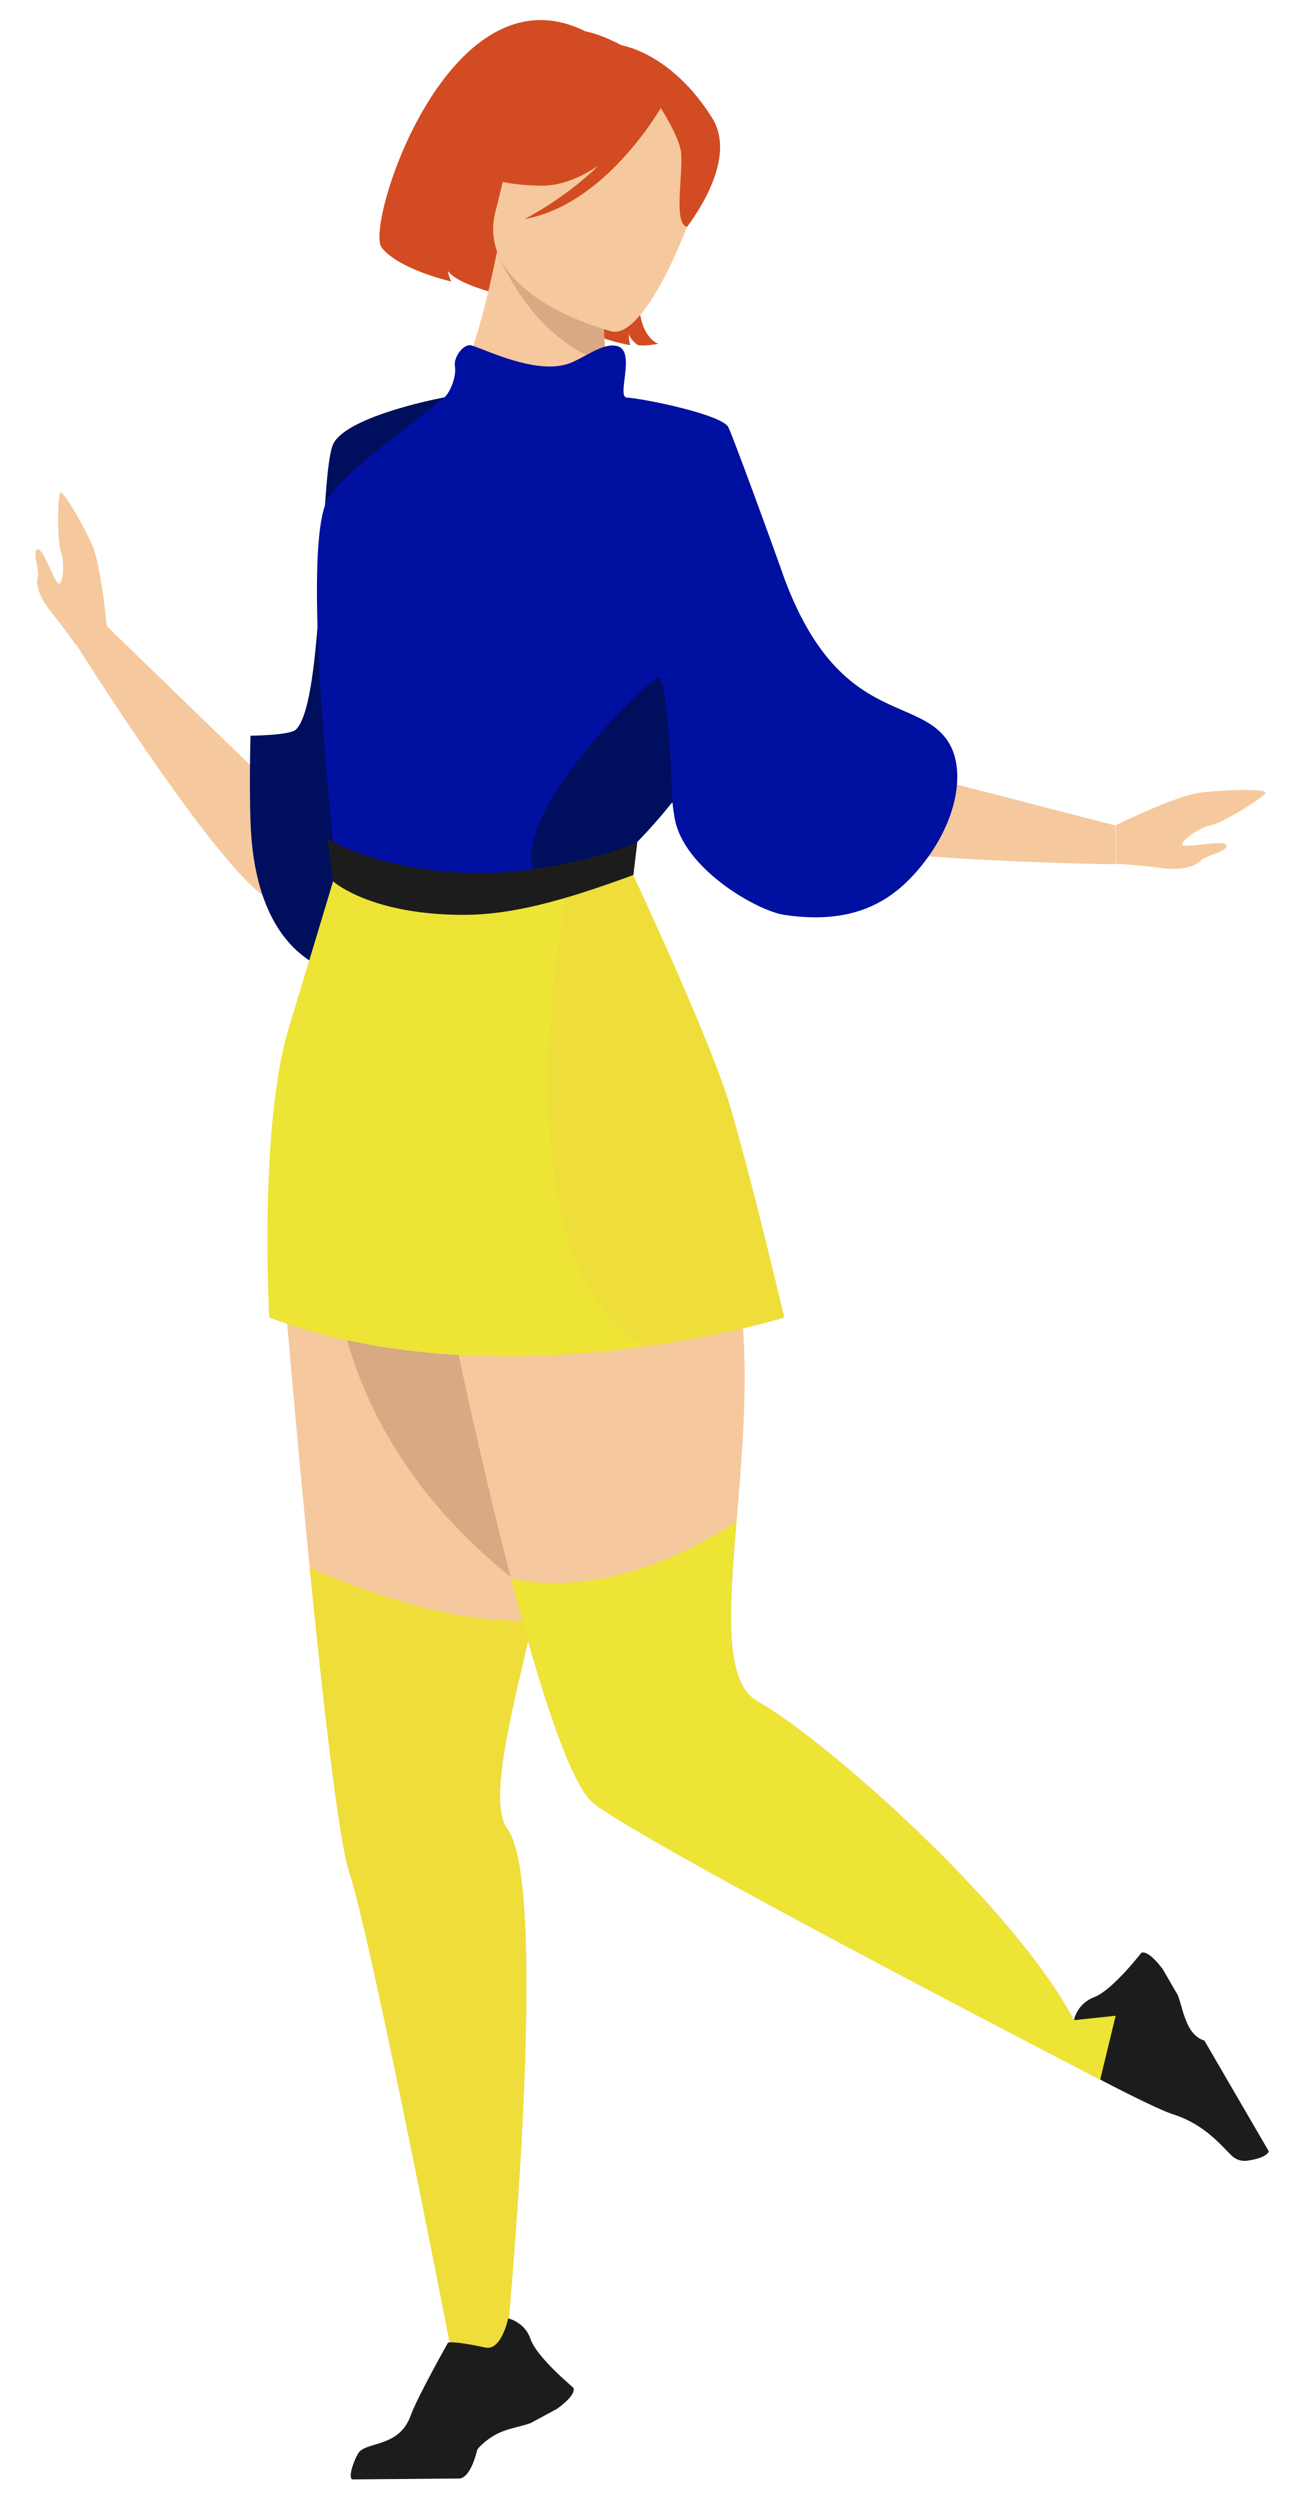 <?xml version="1.0" encoding="utf-8"?>
<svg version="1.1"
  xmlns="http://www.w3.org/2000/svg"
  xmlns:xlink="http://www.w3.org/1999/xlink" x="0px" y="0px" viewBox="0 0 44.1 84" style="enable-background:new 0 0 44.1 84;" xml:space="preserve">
  <style type="text/css">
	.st0{fill:#F5C99D;}
	.st1{fill:#D34B22;}
	.st2{fill:#FFB27D;}
	.st3{fill:#D8A982;}
	.st4{fill:#000E5E;}
	.st5{fill:#0010A0;}
	.st6{fill:#EDE435;}
	.st7{fill:#EFDD3A;}
	.st8{fill:#1C1C1C;}
  </style>
  <g>
    <path class="st0" d="M11.22,28.43l-7.63-7.39l-1.02,0.63c0,0,5.44,8.67,6.75,8.63C10.64,30.27,11.22,28.43,11.22,28.43z"/>
    <path class="st0" d="M3.59,21.05c0,0-0.19-2.09-0.51-2.78c-0.31-0.69-0.95-1.78-1.05-1.71c-0.1,0.06-0.11,1.65,0.02,1.99
		c0.14,0.34,0.06,1.19-0.1,1.05c-0.16-0.15-0.52-1.23-0.7-1.14c-0.17,0.09,0.08,0.74,0.02,0.92c-0.07,0.18,0,0.63,0.43,1.16
		c0.43,0.53,0.86,1.14,0.86,1.14L3.59,21.05z"/>
    <path class="st1" d="M18.23,6.23c0,0-2.19,1.29-0.85,3.79c0,0-1.92-0.35-2.33-0.92c0,0,0.05,0.24,0.12,0.36c0,0-1.76-0.4-2.34-1.14
		c-0.58-0.74,2.25-9.55,6.84-7.27c0,0,4.19,0.78,2.55,5.43c-1.64,4.66-0.09,5.07-0.09,5.07s-0.49,0.1-0.7,0.04
		c0,0-0.27-0.2-0.29-0.38c0,0-0.01,0.28,0.05,0.39c0,0-1.72-0.28-2.39-1.14C18.13,9.61,17.73,7.15,18.23,6.23z"/>
    <path class="st2" d="M15.07,13.73C15.06,13.73,15.06,13.73,15.07,13.73C15.04,13.73,15.05,13.73,15.07,13.73z"/>
    <path class="st0" d="M20.39,12.19c0.06,0.58,0.14,1.09,0.18,1.34c0.08,0.55-5.17,0.19-5.5,0.19c0.23-0.1,0.94-2.36,1.17-3.22
		c0.27-1.04,0.49-2.17,0.49-2.17l3.7,0.23l0.22,0.01c-0.14,0.5-0.23,0.98-0.3,1.42c-0.01,0.06-0.02,0.12-0.03,0.18
		C20.25,10.68,20.31,11.48,20.39,12.19z"/>
    <path class="st1" d="M16.21,7.96c0,0-0.6-1.9-0.48-3.36c0.09-1.04,1.57-4.6,5.14-3.09c0,0,1.05,0.39,1.88,1.34
		c0.66,0.76,1.51,2.24-0.64,5.12l-0.63,1L16.21,7.96z"/>
    <path class="st3" d="M20.39,12.19c-2.59-0.76-3.69-3.75-3.69-3.75c1.1,0.03,2.52,0.79,3.64,1.57c-0.01,0.06-0.02,0.12-0.03,0.18
		C20.25,10.68,20.31,11.48,20.39,12.19z"/>
    <path class="st0" d="M20.58,11.14c0,0-4.68-1.16-3.92-4.06c0.77-2.9,0.68-5.01,3.7-4.39c3.02,0.62,3.31,1.88,3.29,2.91
		C23.63,6.63,21.81,11.37,20.58,11.14z"/>
    <path class="st1" d="M23.93,3.95c-1.39-2.2-3.05-2.43-3.06-2.43c-1.19-0.8-2.76,1.16-2.76,1.16c-0.86,2-2.68,2.8-2.68,2.8
		s0.71,0.75,2.8,0.76c0.64,0,1.29-0.28,1.88-0.67c-1.14,1.12-2.48,1.79-2.48,1.79c2.51-0.44,4.27-3.21,4.58-3.73
		c0.34,0.54,0.67,1.17,0.69,1.57c0.04,0.8-0.26,2.35,0.2,2.42C23.09,7.6,24.87,5.43,23.93,3.95z"/>
    <path class="st0" d="M18.1,53.7c-0.06,0.25-0.12,0.49-0.18,0.74c-0.35,1.47-0.68,2.83-0.89,3.96c-0.27,1.48-0.33,2.58,0.02,3.05
		c1.45,1.91,0,17.03,0,17.03l-1.65,1.7c0,0-2.88-14.93-3.66-17.27c-0.35-1.06-0.87-5.61-1.33-10.24c-0.02-0.23-0.05-0.46-0.07-0.7
		c-0.08-0.81-0.15-1.62-0.23-2.41c-0.41-4.39-0.72-8.15-0.72-8.15s3.05-2.14,5.82-2.38c1.63-0.14,3.17,0.38,3.93,2.38
		C20.26,44.33,19.14,49.37,18.1,53.7z"/>
    <path class="st3" d="M18.1,53.7c-2.27-1.64-5.46-4.55-6.61-9.32c-0.22-2.37,1.65-4.63,3.74-5.34c1.63-0.14,3.17,0.38,3.93,2.38
		C20.26,44.33,19.14,49.37,18.1,53.7z"/>
    <path class="st0" d="M26.36,24.86l11.14,2.88v1.3c0,0-11.09-0.13-11.8-1.36C24.99,26.44,26.36,24.86,26.36,24.86z"/>
    <path class="st0" d="M37.5,67.73l-0.52,2.15c0,0-15.07-7.78-17.02-9.28c-0.78-0.6-1.82-3.86-2.78-7.55
		c-1.43-5.5-2.68-11.95-2.68-11.95s2.11-8.12,7.77-3.15c3.38,2.98,2.86,8.71,2.49,13.17c-0.25,2.99-0.42,5.41,0.7,6.04
		c2.19,1.22,8.61,6.85,10.64,10.72L37.5,67.73z"/>
    <path class="st4" d="M15.06,23.24c-0.2,4.98-0.95,9.92-3.12,9.6c-2.66-0.39-3.35-2.87-3.49-4.71c-0.09-1.15-0.03-3.41-0.03-3.41
		s1.31-0.01,1.52-0.2c1-0.93,0.78-8.67,1.27-9.62c0.5-0.95,3.73-1.55,3.73-1.55S15.26,18.31,15.06,23.24z"/>
    <path class="st5" d="M31.83,24.86c0.72,1.02,0.32,3.01-1.19,4.61c-0.94,0.99-2.21,1.58-4.28,1.27c-0.9-0.13-3.42-1.56-3.69-3.29
		c-0.05-0.31-0.07-0.5-0.07-0.5s-1.15,1.15-1.19,1.37c-0.02,0.1-0.12,0.97-0.13,1.08c-0.02,0.14,0.08,0.67,0.08,0.67
		s-5.48,2.4-10.01-0.33c0,0-1.29-11.07-0.36-12.91c0.46-0.92,3.05-2.7,3.95-3.48c0.2-0.18,0.41-0.71,0.35-1.05
		c-0.05-0.29,0.29-0.78,0.57-0.69c0.54,0.17,2.07,0.93,3.15,0.64c0.54-0.14,1.22-0.76,1.74-0.62c0.64,0.17-0.04,1.71,0.32,1.73
		c0.5,0.02,3.18,0.56,3.41,0.99c0.08,0.15,0.85,2.19,1.82,4.9c0,0,0,0,0,0.01C28.11,24.31,30.77,23.36,31.83,24.86z"/>
    <path class="st4" d="M22.6,26.95c0,0-0.13-4.22-0.47-4.17c-0.34,0.05-5.26,4.79-4.09,6.69C19.2,31.36,22.6,26.95,22.6,26.95z"/>
    <path class="st6" d="M26.36,44.27c0,0-1.9,0.59-4.69,0.97c-3.46,0.48-8.3,0.65-12.62-0.97c0,0-0.36-6.43,0.67-9.78
		c1.02-3.35,1.5-4.96,1.5-4.96s4.1,1.03,8.27,0.23c0.59-0.11,1.17-0.26,1.75-0.45c0,0,2.57,5.46,3.28,7.79
		C25.22,39.44,26.36,44.27,26.36,44.27z"/>
    <path class="st7" d="M26.36,44.27c0,0-1.9,0.59-4.69,0.97c-5.13-2.91-2.63-15.14-2.63-15.14c0.15-0.12,0.3-0.24,0.44-0.34
		c0.59-0.11,1.17-0.26,1.75-0.45c0,0,2.57,5.46,3.28,7.79C25.22,39.44,26.36,44.27,26.36,44.27z"/>
    <g>
      <path class="st8" d="M15.58,30.74c-3.04,0-4.29-1.05-4.38-1.12L11,28.19c0.03,0.02,4.11,2.47,10.42,0.13l-0.13,1.08
			C18.85,30.3,17.16,30.74,15.58,30.74z"/>
    </g>
    <path class="st0" d="M37.5,27.73c0,0,2.04-1.01,2.86-1.1c0.81-0.1,2.18-0.13,2.18,0c0,0.13-1.46,1.04-1.85,1.1
		c-0.39,0.07-1.14,0.62-0.91,0.68c0.23,0.06,1.43-0.21,1.45,0c0.02,0.21-0.73,0.34-0.86,0.5c-0.13,0.16-0.58,0.36-1.32,0.26
		c-0.73-0.1-1.54-0.15-1.54-0.15V27.73z"/>
    <path class="st8" d="M40.48,68.56c0,0,0,0-0.01,0c-0.07-0.02-0.38-0.12-0.58-0.61c-0.14-0.32-0.18-0.59-0.3-0.91l-0.51-0.88
		c-0.53-0.7-0.72-0.54-0.72-0.54s-0.14,0.18-0.34,0.41c-0.34,0.39-0.86,0.93-1.23,1.07c-0.26,0.1-0.43,0.26-0.53,0.41
		c-0.13,0.19-0.16,0.36-0.16,0.36s1.09,0.19,1,0.73c-0.19,1.04-0.14,1.23-0.12,1.27l0.01,0.01c0,0,1.86,0.98,2.46,1.17
		c1.06,0.34,1.61,1.06,1.96,1.39c0.14,0.13,0.33,0.19,0.52,0.16c0.28-0.04,0.64-0.13,0.72-0.31L40.48,68.56z"/>
    <path class="st7" d="M17.05,61.45c1.45,1.91,0,17.03,0,17.03l-1.65,1.7c0,0-2.88-14.93-3.66-17.27c-0.35-1.06-0.87-5.61-1.33-10.24
		c1.38,0.62,4.74,1.95,7.51,1.77c-0.35,1.47-0.68,2.83-0.89,3.96C16.76,59.88,16.7,60.98,17.05,61.45z"/>
    <path class="st8" d="M18.72,80.94l-0.89,0.48c-0.32,0.11-0.59,0.15-0.92,0.27c-0.5,0.19-0.85,0.57-0.87,0.63
		c-0.25,1.02-0.61,0.96-0.61,0.96l-3.59,0.03c-0.17-0.08,0.12-0.81,0.25-0.94c0.34-0.33,1.35-0.17,1.72-1.22
		c0.21-0.59,1.24-2.42,1.24-2.42l0.01-0.01c0.03-0.02,0.23-0.06,1.26,0.16c0.54,0.11,0.76-0.98,0.76-0.98s0.17,0.03,0.36,0.17
		c0.15,0.1,0.31,0.27,0.4,0.54c0.13,0.37,0.65,0.91,1.03,1.26c0.23,0.21,0.4,0.36,0.4,0.36S19.43,80.43,18.72,80.94z"/>
    <path class="st6" d="M37.5,67.73l-0.52,2.15c0,0-15.07-7.78-17.02-9.28c-0.78-0.6-1.82-3.86-2.78-7.55
		c1.29,0.26,4.06,0.4,7.57-1.93c-0.25,2.99-0.42,5.41,0.7,6.04c2.19,1.22,8.61,6.85,10.64,10.72L37.5,67.73z"/>
  </g>
</svg>
